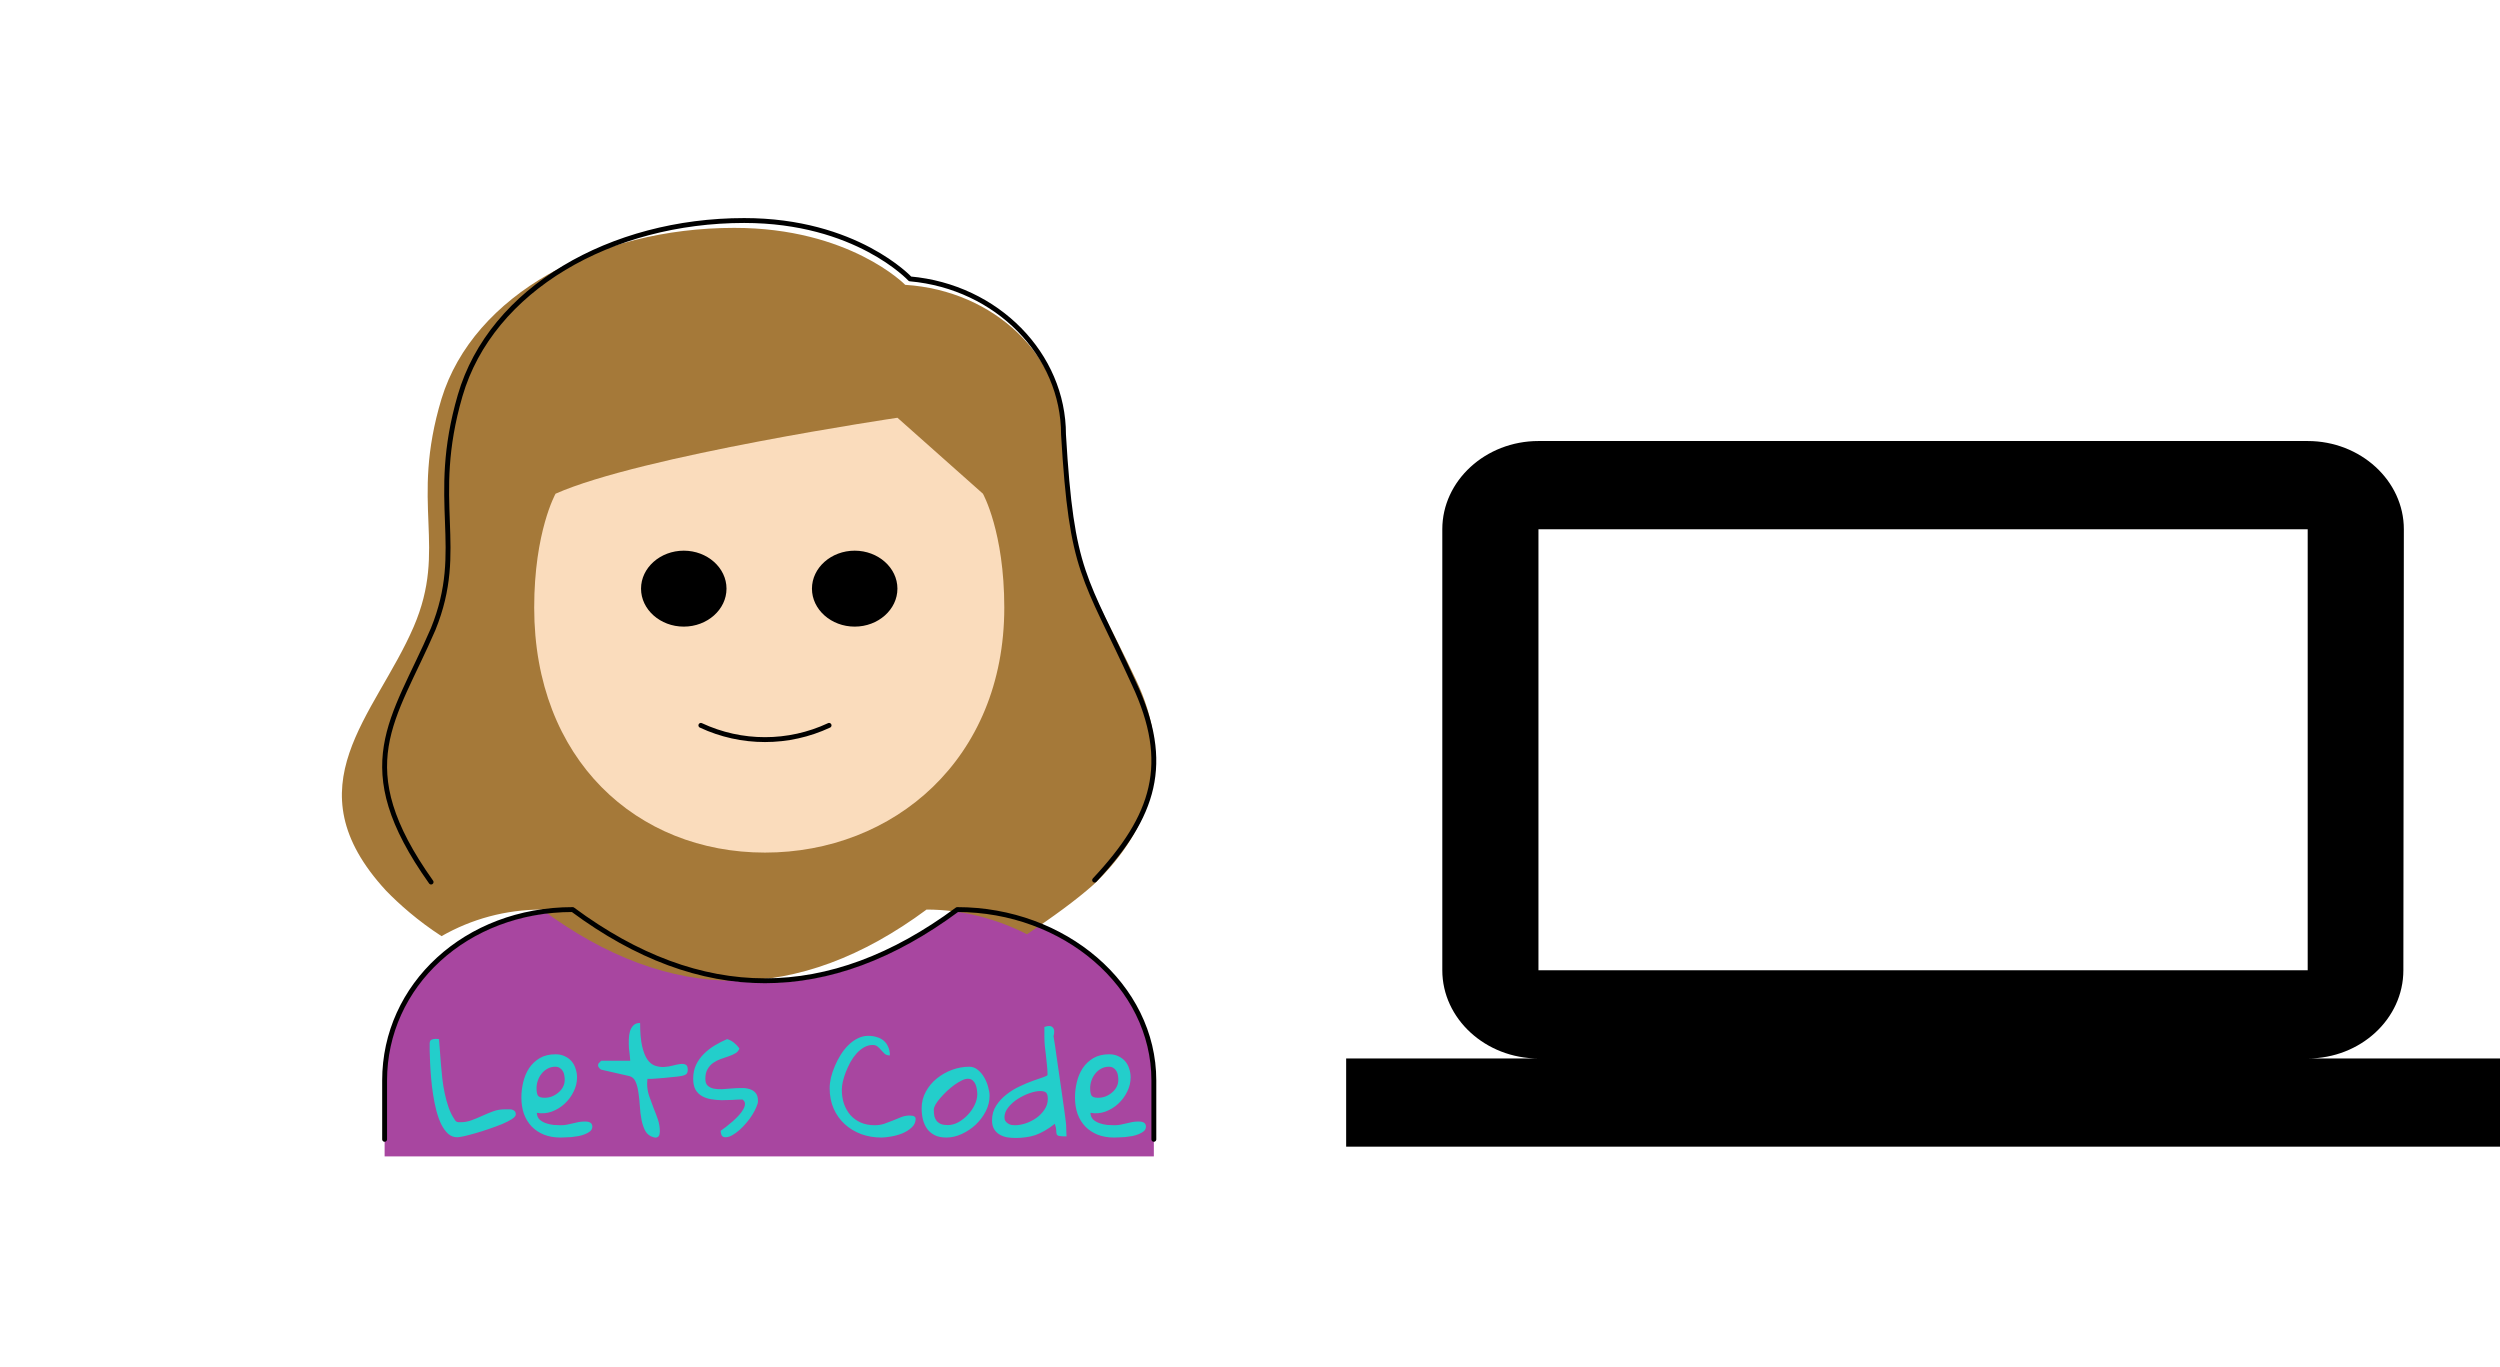 <svg width="256" height="140" viewBox="0 0 256 140" fill="none" xmlns="http://www.w3.org/2000/svg">
<path d="M39.385 118.417V110.833C39.385 101.112 47.699 93.334 58.639 93.334C71.768 103.056 84.895 103.056 98.024 93.334C108.964 93.334 118.154 101.112 118.154 110.833V118.417H39.385Z" fill="#A846A0"/>
<path d="M45.212 95.862C48.276 94.112 51.776 93.139 55.496 93.139C68.624 102.862 81.753 102.862 94.881 93.139C98.6 93.139 102.101 94.112 105.165 95.667C107.79 93.917 110.197 92.167 111.947 90.612C118.293 84.584 120.043 77.389 116.323 69.612C111.073 58.528 109.76 58.723 108.884 44.723C108.884 36.556 101.883 29.75 92.693 29.167C92.693 29.167 87.004 23.334 75.189 23.334C61.185 23.334 48.495 30.139 45.212 40.834C41.931 51.723 45.869 56.001 42.368 64.167C38.43 73.306 29.677 80.501 39.524 91.195C40.836 92.556 42.806 94.306 45.212 95.862Z" fill="#A57939"/>
<path d="M54.702 62.222C54.702 77.778 65.205 87.305 78.333 87.305C91.461 87.305 102.839 77.778 102.839 62.222C102.839 54.444 100.651 50.555 100.651 50.555L91.899 42.778C91.899 42.778 65.642 46.666 56.89 50.555C56.89 50.555 54.702 54.444 54.702 62.222Z" fill="#FADCBC"/>
<path d="M39.385 116.667V110.64C39.385 100.917 47.699 93.14 58.639 93.14C71.768 102.862 84.895 102.862 98.024 93.14C108.964 93.14 118.154 100.917 118.154 110.64V116.667" stroke="black" stroke-width="0.5" stroke-linecap="round" stroke-linejoin="round"/>
<path d="M91.896 60.278C91.896 62.416 89.927 64.166 87.52 64.166C85.114 64.166 83.144 62.416 83.144 60.278C83.144 58.139 85.114 56.389 87.52 56.389C89.927 56.389 91.896 58.139 91.896 60.278Z" fill="black"/>
<path d="M74.394 60.278C74.394 62.416 72.425 64.166 70.018 64.166C67.611 64.166 65.642 62.416 65.642 60.278C65.642 58.139 67.611 56.389 70.018 56.389C72.425 56.389 74.394 58.139 74.394 60.278Z" fill="black"/>
<path d="M71.769 74.278C75.927 76.222 80.74 76.222 84.897 74.278" stroke="black" stroke-width="0.5" stroke-linecap="round" stroke-linejoin="round"/>
<path d="M44.144 90.323C35.651 78.368 40.322 73.785 44.356 64.421C47.753 56.053 43.931 51.471 47.116 40.512C50.301 29.554 62.616 22.581 76.205 22.581C87.671 22.581 93.191 28.558 93.191 28.558C102.11 29.355 108.904 36.328 108.904 44.497C109.753 58.842 111.027 58.842 116.123 70C119.945 78.169 118.246 83.548 112.089 90.123" stroke="black" stroke-width="0.5" stroke-linecap="round" stroke-linejoin="round"/>
<path d="M236.308 108.387C241.723 108.387 246.105 104.323 246.105 99.355L246.154 54.194C246.154 49.226 241.723 45.161 236.308 45.161H157.538C152.123 45.161 147.692 49.226 147.692 54.194V99.355C147.692 104.323 152.123 108.387 157.538 108.387H137.846V117.419H256V108.387H236.308ZM157.538 54.194H236.308V99.355H157.538V54.194Z" fill="black"/>
<path d="M44 106.845C44 106.65 44.063 106.523 44.19 106.464C44.327 106.406 44.474 106.376 44.63 106.376C44.659 106.376 44.713 106.381 44.791 106.391C44.879 106.401 44.933 106.406 44.952 106.406C44.981 106.708 45.011 107.075 45.04 107.504C45.069 107.924 45.103 108.383 45.143 108.881C45.182 109.37 45.23 109.877 45.289 110.405C45.348 110.932 45.431 111.45 45.538 111.957C45.645 112.456 45.777 112.934 45.934 113.393C46.09 113.842 46.28 114.233 46.505 114.565C46.554 114.653 46.598 114.721 46.637 114.77C46.685 114.809 46.73 114.843 46.769 114.873C46.817 114.892 46.871 114.907 46.93 114.916C46.988 114.916 47.062 114.916 47.149 114.916C47.55 114.916 47.931 114.848 48.292 114.711C48.663 114.575 49.029 114.423 49.391 114.257C49.752 114.091 50.118 113.94 50.489 113.803C50.86 113.666 51.251 113.598 51.661 113.598C51.749 113.598 51.861 113.598 51.998 113.598C52.135 113.588 52.262 113.593 52.379 113.613C52.496 113.632 52.599 113.681 52.687 113.759C52.774 113.837 52.818 113.955 52.818 114.111C52.818 114.257 52.687 114.418 52.423 114.594C52.159 114.76 51.822 114.931 51.412 115.107C51.002 115.273 50.553 115.439 50.065 115.605C49.586 115.771 49.122 115.917 48.673 116.044C48.233 116.171 47.843 116.274 47.501 116.352C47.159 116.42 46.935 116.455 46.827 116.455C46.476 116.455 46.163 116.337 45.89 116.103C45.626 115.859 45.392 115.537 45.187 115.136C44.991 114.726 44.825 114.262 44.688 113.745C44.552 113.217 44.44 112.67 44.352 112.104C44.264 111.538 44.195 110.976 44.147 110.419C44.098 109.863 44.063 109.345 44.044 108.867C44.024 108.388 44.01 107.968 44 107.607C44 107.246 44 106.992 44 106.845ZM53.39 112.382C53.39 111.855 53.453 111.328 53.58 110.8C53.707 110.273 53.907 109.799 54.181 109.379C54.464 108.959 54.825 108.618 55.265 108.354C55.714 108.09 56.256 107.958 56.891 107.958C57.252 107.958 57.569 108.027 57.843 108.164C58.116 108.29 58.346 108.461 58.531 108.676C58.717 108.891 58.853 109.145 58.941 109.438C59.039 109.721 59.088 110.019 59.088 110.331C59.088 110.83 58.971 111.313 58.736 111.782C58.512 112.25 58.204 112.665 57.813 113.027C57.433 113.378 56.993 113.647 56.495 113.832C55.997 114.008 55.489 114.047 54.972 113.95C54.981 114.233 55.074 114.462 55.25 114.638C55.435 114.804 55.655 114.931 55.909 115.019C56.163 115.107 56.427 115.165 56.7 115.195C56.974 115.214 57.218 115.224 57.433 115.224C57.657 115.224 57.867 115.205 58.062 115.165C58.258 115.126 58.453 115.082 58.648 115.034C58.844 114.985 59.039 114.941 59.234 114.902C59.44 114.863 59.654 114.843 59.879 114.843C59.967 114.843 60.055 114.848 60.143 114.858C60.23 114.868 60.313 114.892 60.392 114.931C60.47 114.96 60.533 115.014 60.582 115.092C60.631 115.161 60.655 115.248 60.655 115.356C60.655 115.541 60.587 115.698 60.45 115.825C60.313 115.942 60.138 116.044 59.923 116.132C59.718 116.22 59.488 116.289 59.234 116.337C58.98 116.376 58.731 116.411 58.487 116.44C58.253 116.459 58.033 116.469 57.828 116.469C57.633 116.479 57.486 116.484 57.389 116.484C56.764 116.484 56.202 116.386 55.704 116.191C55.206 115.986 54.786 115.707 54.444 115.356C54.102 114.995 53.839 114.565 53.653 114.067C53.477 113.559 53.39 112.998 53.39 112.382ZM54.942 111.43C54.942 111.772 54.986 112.021 55.074 112.177C55.172 112.333 55.401 112.412 55.763 112.412C56.017 112.412 56.266 112.368 56.51 112.28C56.754 112.182 56.974 112.05 57.169 111.884C57.374 111.718 57.535 111.523 57.652 111.298C57.77 111.074 57.828 110.83 57.828 110.566C57.828 110.419 57.813 110.268 57.784 110.112C57.765 109.956 57.716 109.814 57.638 109.687C57.56 109.55 57.457 109.443 57.33 109.365C57.213 109.277 57.057 109.233 56.861 109.233C56.568 109.233 56.3 109.301 56.056 109.438C55.821 109.565 55.621 109.736 55.455 109.951C55.289 110.156 55.162 110.39 55.074 110.654C54.986 110.908 54.942 111.166 54.942 111.43ZM61.241 109.072C61.241 109.042 61.246 109.018 61.256 108.998C61.256 108.979 61.261 108.955 61.27 108.925C61.31 108.876 61.368 108.813 61.446 108.735C61.524 108.657 61.573 108.618 61.593 108.618H64.537C64.537 108.51 64.522 108.339 64.493 108.105C64.464 107.871 64.435 107.612 64.405 107.329C64.386 107.045 64.381 106.752 64.391 106.45C64.4 106.137 64.439 105.859 64.508 105.615C64.586 105.361 64.703 105.156 64.859 104.999C65.025 104.833 65.255 104.75 65.548 104.75C65.548 105.737 65.616 106.528 65.753 107.123C65.89 107.719 66.07 108.178 66.295 108.5C66.529 108.823 66.793 109.033 67.086 109.13C67.379 109.228 67.677 109.272 67.98 109.262C68.292 109.243 68.595 109.194 68.888 109.116C69.181 109.038 69.439 108.984 69.664 108.955C69.898 108.925 70.084 108.95 70.221 109.028C70.357 109.096 70.426 109.267 70.426 109.54C70.426 109.746 70.377 109.892 70.279 109.98C70.191 110.068 70.016 110.136 69.752 110.185C69.674 110.195 69.542 110.214 69.356 110.244C69.181 110.263 68.981 110.283 68.756 110.302C68.531 110.322 68.292 110.346 68.038 110.375C67.784 110.395 67.545 110.415 67.32 110.434C67.096 110.454 66.891 110.468 66.705 110.478C66.519 110.478 66.383 110.478 66.295 110.478C66.295 110.527 66.29 110.61 66.28 110.727C66.27 110.844 66.266 110.922 66.266 110.961C66.266 111.391 66.334 111.811 66.471 112.221C66.607 112.622 66.754 113.022 66.91 113.422C67.076 113.823 67.228 114.223 67.364 114.623C67.501 115.024 67.569 115.439 67.569 115.869C67.569 115.947 67.56 116.03 67.54 116.118C67.53 116.196 67.501 116.269 67.452 116.337C67.413 116.396 67.35 116.44 67.262 116.469C67.184 116.508 67.071 116.503 66.925 116.455C66.554 116.357 66.275 116.147 66.09 115.825C65.914 115.502 65.782 115.122 65.694 114.682C65.606 114.233 65.548 113.759 65.519 113.261C65.489 112.763 65.44 112.299 65.372 111.87C65.314 111.43 65.216 111.059 65.079 110.756C64.942 110.444 64.723 110.253 64.42 110.185L61.593 109.54C61.554 109.54 61.495 109.501 61.417 109.423C61.339 109.335 61.29 109.272 61.27 109.233C61.261 109.213 61.256 109.189 61.256 109.16C61.246 109.14 61.241 109.111 61.241 109.072ZM73.795 115.795C73.951 115.688 74.137 115.551 74.352 115.385C74.576 115.209 74.801 115.024 75.025 114.829C75.25 114.633 75.46 114.428 75.655 114.213C75.851 113.998 76.002 113.793 76.109 113.598C76.227 113.393 76.285 113.203 76.285 113.027C76.285 112.851 76.197 112.705 76.022 112.587C75.709 112.587 75.367 112.602 74.996 112.631C74.625 112.651 74.254 112.661 73.883 112.661C73.512 112.651 73.15 112.617 72.799 112.558C72.457 112.499 72.149 112.392 71.876 112.236C71.603 112.08 71.383 111.86 71.217 111.577C71.061 111.284 70.982 110.913 70.982 110.463C70.982 109.936 71.08 109.462 71.275 109.042C71.481 108.613 71.749 108.237 72.081 107.915C72.413 107.582 72.784 107.294 73.194 107.05C73.614 106.796 74.034 106.581 74.454 106.406C74.708 106.474 74.942 106.596 75.157 106.772C75.372 106.948 75.558 107.143 75.714 107.358C75.645 107.573 75.509 107.739 75.304 107.856C75.108 107.973 74.879 108.076 74.615 108.164C74.361 108.251 74.093 108.344 73.81 108.442C73.526 108.54 73.268 108.671 73.033 108.837C72.809 108.994 72.618 109.204 72.462 109.467C72.306 109.721 72.228 110.058 72.228 110.478C72.228 110.79 72.306 111.02 72.462 111.166C72.618 111.313 72.823 111.415 73.077 111.474C73.331 111.523 73.619 111.542 73.941 111.533C74.264 111.513 74.591 111.489 74.923 111.459C75.265 111.43 75.597 111.415 75.919 111.415C76.241 111.406 76.529 111.445 76.783 111.533C77.037 111.611 77.237 111.743 77.384 111.928C77.54 112.114 77.618 112.387 77.618 112.748C77.618 112.905 77.564 113.105 77.457 113.349C77.359 113.593 77.223 113.857 77.047 114.14C76.881 114.414 76.681 114.687 76.446 114.96C76.222 115.234 75.982 115.483 75.728 115.707C75.484 115.922 75.235 116.103 74.981 116.249C74.737 116.386 74.508 116.455 74.293 116.455C74.088 116.455 73.951 116.381 73.883 116.235C73.824 116.088 73.795 115.942 73.795 115.795ZM84.957 111.43C84.957 111.098 85.001 110.737 85.089 110.346C85.186 109.956 85.318 109.565 85.484 109.174C85.65 108.774 85.851 108.388 86.085 108.017C86.319 107.636 86.583 107.304 86.876 107.021C87.169 106.728 87.486 106.498 87.828 106.332C88.17 106.157 88.531 106.069 88.912 106.069C89.225 106.069 89.518 106.113 89.791 106.201C90.064 106.279 90.299 106.401 90.494 106.567C90.689 106.733 90.841 106.943 90.948 107.197C91.065 107.441 91.124 107.734 91.124 108.076C90.909 108.076 90.733 108.022 90.597 107.915C90.47 107.797 90.348 107.67 90.231 107.534C90.123 107.397 90.001 107.275 89.864 107.167C89.737 107.06 89.571 107.006 89.366 107.006C89.064 107.006 88.77 107.084 88.487 107.241C88.214 107.397 87.955 107.607 87.711 107.871C87.477 108.134 87.267 108.432 87.081 108.764C86.905 109.096 86.749 109.433 86.612 109.775C86.485 110.107 86.383 110.434 86.305 110.756C86.236 111.079 86.202 111.357 86.202 111.591C86.202 112.099 86.275 112.578 86.422 113.027C86.578 113.466 86.798 113.852 87.081 114.184C87.364 114.506 87.716 114.76 88.136 114.946C88.556 115.131 89.034 115.224 89.571 115.224C89.913 115.224 90.235 115.175 90.538 115.078C90.851 114.97 91.148 114.858 91.432 114.741C91.725 114.614 92.013 114.497 92.296 114.389C92.579 114.282 92.862 114.228 93.145 114.228C93.185 114.228 93.238 114.233 93.307 114.243C93.385 114.243 93.453 114.252 93.512 114.272C93.58 114.291 93.639 114.326 93.688 114.374C93.736 114.414 93.761 114.477 93.761 114.565C93.761 114.916 93.624 115.214 93.351 115.458C93.087 115.703 92.769 115.903 92.398 116.059C92.027 116.206 91.642 116.313 91.241 116.381C90.841 116.45 90.514 116.484 90.26 116.484C89.518 116.484 88.824 116.367 88.18 116.132C87.535 115.888 86.974 115.546 86.495 115.107C86.017 114.667 85.641 114.14 85.367 113.525C85.094 112.9 84.957 112.202 84.957 111.43ZM94.376 113.481C94.376 112.875 94.518 112.314 94.801 111.796C95.084 111.269 95.455 110.82 95.914 110.449C96.383 110.068 96.905 109.77 97.481 109.555C98.067 109.34 98.658 109.233 99.254 109.233C99.586 109.233 99.879 109.34 100.133 109.555C100.396 109.77 100.616 110.034 100.792 110.346C100.968 110.649 101.1 110.971 101.188 111.313C101.285 111.655 101.334 111.953 101.334 112.206C101.334 112.753 101.202 113.286 100.938 113.803C100.675 114.311 100.333 114.765 99.913 115.165C99.493 115.556 99.019 115.873 98.492 116.118C97.965 116.362 97.438 116.484 96.91 116.484C96.441 116.484 96.046 116.406 95.724 116.249C95.401 116.083 95.143 115.869 94.947 115.605C94.752 115.331 94.606 115.014 94.508 114.653C94.42 114.282 94.376 113.891 94.376 113.481ZM95.621 113.627C95.621 113.881 95.641 114.106 95.68 114.301C95.728 114.487 95.807 114.648 95.914 114.785C96.031 114.921 96.183 115.029 96.368 115.107C96.554 115.175 96.783 115.209 97.057 115.209C97.418 115.209 97.779 115.112 98.141 114.916C98.502 114.711 98.824 114.457 99.107 114.155C99.4 113.842 99.635 113.5 99.811 113.129C99.986 112.758 100.074 112.397 100.074 112.045C100.074 111.889 100.06 111.718 100.03 111.533C100.001 111.347 99.952 111.176 99.884 111.02C99.815 110.864 99.718 110.732 99.591 110.624C99.464 110.517 99.303 110.463 99.107 110.463C98.932 110.463 98.722 110.522 98.478 110.639C98.243 110.756 97.994 110.908 97.731 111.093C97.477 111.279 97.223 111.489 96.969 111.723C96.725 111.957 96.5 112.192 96.295 112.426C96.09 112.661 95.924 112.885 95.797 113.1C95.68 113.315 95.621 113.491 95.621 113.627ZM101.583 114.726C101.583 114.16 101.725 113.657 102.008 113.217C102.291 112.778 102.643 112.397 103.062 112.075C103.482 111.743 103.937 111.464 104.425 111.24C104.913 111.005 105.367 110.815 105.787 110.668C106.207 110.512 106.559 110.39 106.842 110.302C107.125 110.205 107.267 110.126 107.267 110.068C107.267 109.726 107.247 109.394 107.208 109.072C107.179 108.74 107.145 108.408 107.105 108.076C107.066 107.744 107.027 107.416 106.988 107.094C106.959 106.762 106.944 106.435 106.944 106.113V105.161C107.345 105.014 107.628 105.029 107.794 105.205C107.97 105.38 107.999 105.683 107.882 106.113C107.921 106.328 107.975 106.665 108.043 107.123C108.111 107.582 108.185 108.1 108.263 108.676C108.351 109.252 108.438 109.858 108.526 110.493C108.624 111.127 108.712 111.738 108.79 112.324C108.878 112.9 108.951 113.417 109.01 113.876C109.068 114.326 109.112 114.663 109.142 114.887C109.151 114.936 109.161 115.034 109.171 115.18C109.181 115.317 109.186 115.468 109.186 115.634C109.195 115.79 109.2 115.937 109.2 116.074C109.21 116.21 109.215 116.308 109.215 116.367C108.844 116.367 108.59 116.352 108.453 116.323C108.326 116.293 108.243 116.235 108.204 116.147C108.175 116.059 108.16 115.932 108.16 115.766C108.16 115.6 108.111 115.371 108.014 115.078C107.652 115.361 107.311 115.595 106.988 115.781C106.666 115.966 106.344 116.118 106.021 116.235C105.699 116.342 105.372 116.415 105.04 116.455C104.718 116.503 104.371 116.528 104 116.528C103.688 116.528 103.385 116.503 103.092 116.455C102.809 116.396 102.555 116.298 102.33 116.162C102.105 116.025 101.925 115.839 101.788 115.605C101.651 115.371 101.583 115.078 101.583 114.726ZM102.857 114.418C102.857 114.575 102.892 114.702 102.96 114.799C103.028 114.897 103.116 114.98 103.224 115.048C103.331 115.117 103.443 115.165 103.561 115.195C103.688 115.214 103.81 115.224 103.927 115.224C104.269 115.224 104.635 115.161 105.025 115.034C105.426 114.897 105.792 114.711 106.124 114.477C106.466 114.233 106.744 113.945 106.959 113.613C107.184 113.281 107.296 112.919 107.296 112.529C107.296 112.226 107.242 112.016 107.135 111.899C107.027 111.782 106.822 111.723 106.52 111.723C106.207 111.723 105.841 111.796 105.421 111.943C105.011 112.089 104.61 112.285 104.22 112.529C103.839 112.773 103.517 113.061 103.253 113.393C102.989 113.715 102.857 114.057 102.857 114.418ZM110.079 112.382C110.079 111.855 110.143 111.328 110.27 110.8C110.396 110.273 110.597 109.799 110.87 109.379C111.153 108.959 111.515 108.618 111.954 108.354C112.403 108.09 112.945 107.958 113.58 107.958C113.941 107.958 114.259 108.027 114.532 108.164C114.806 108.29 115.035 108.461 115.221 108.676C115.406 108.891 115.543 109.145 115.631 109.438C115.729 109.721 115.777 110.019 115.777 110.331C115.777 110.83 115.66 111.313 115.426 111.782C115.201 112.25 114.894 112.665 114.503 113.027C114.122 113.378 113.683 113.647 113.185 113.832C112.687 114.008 112.179 114.047 111.661 113.95C111.671 114.233 111.764 114.462 111.939 114.638C112.125 114.804 112.345 114.931 112.599 115.019C112.853 115.107 113.116 115.165 113.39 115.195C113.663 115.214 113.907 115.224 114.122 115.224C114.347 115.224 114.557 115.205 114.752 115.165C114.947 115.126 115.143 115.082 115.338 115.034C115.533 114.985 115.729 114.941 115.924 114.902C116.129 114.863 116.344 114.843 116.568 114.843C116.656 114.843 116.744 114.848 116.832 114.858C116.92 114.868 117.003 114.892 117.081 114.931C117.159 114.96 117.223 115.014 117.271 115.092C117.32 115.161 117.345 115.248 117.345 115.356C117.345 115.541 117.276 115.698 117.14 115.825C117.003 115.942 116.827 116.044 116.612 116.132C116.407 116.22 116.178 116.289 115.924 116.337C115.67 116.376 115.421 116.411 115.177 116.44C114.942 116.459 114.723 116.469 114.518 116.469C114.322 116.479 114.176 116.484 114.078 116.484C113.453 116.484 112.892 116.386 112.394 116.191C111.896 115.986 111.476 115.707 111.134 115.356C110.792 114.995 110.528 114.565 110.343 114.067C110.167 113.559 110.079 112.998 110.079 112.382ZM111.632 111.43C111.632 111.772 111.676 112.021 111.764 112.177C111.861 112.333 112.091 112.412 112.452 112.412C112.706 112.412 112.955 112.368 113.199 112.28C113.443 112.182 113.663 112.05 113.858 111.884C114.063 111.718 114.225 111.523 114.342 111.298C114.459 111.074 114.518 110.83 114.518 110.566C114.518 110.419 114.503 110.268 114.474 110.112C114.454 109.956 114.405 109.814 114.327 109.687C114.249 109.55 114.146 109.443 114.02 109.365C113.902 109.277 113.746 109.233 113.551 109.233C113.258 109.233 112.989 109.301 112.745 109.438C112.511 109.565 112.311 109.736 112.145 109.951C111.979 110.156 111.852 110.39 111.764 110.654C111.676 110.908 111.632 111.166 111.632 111.43Z" fill="#23CECB"/>
</svg>
